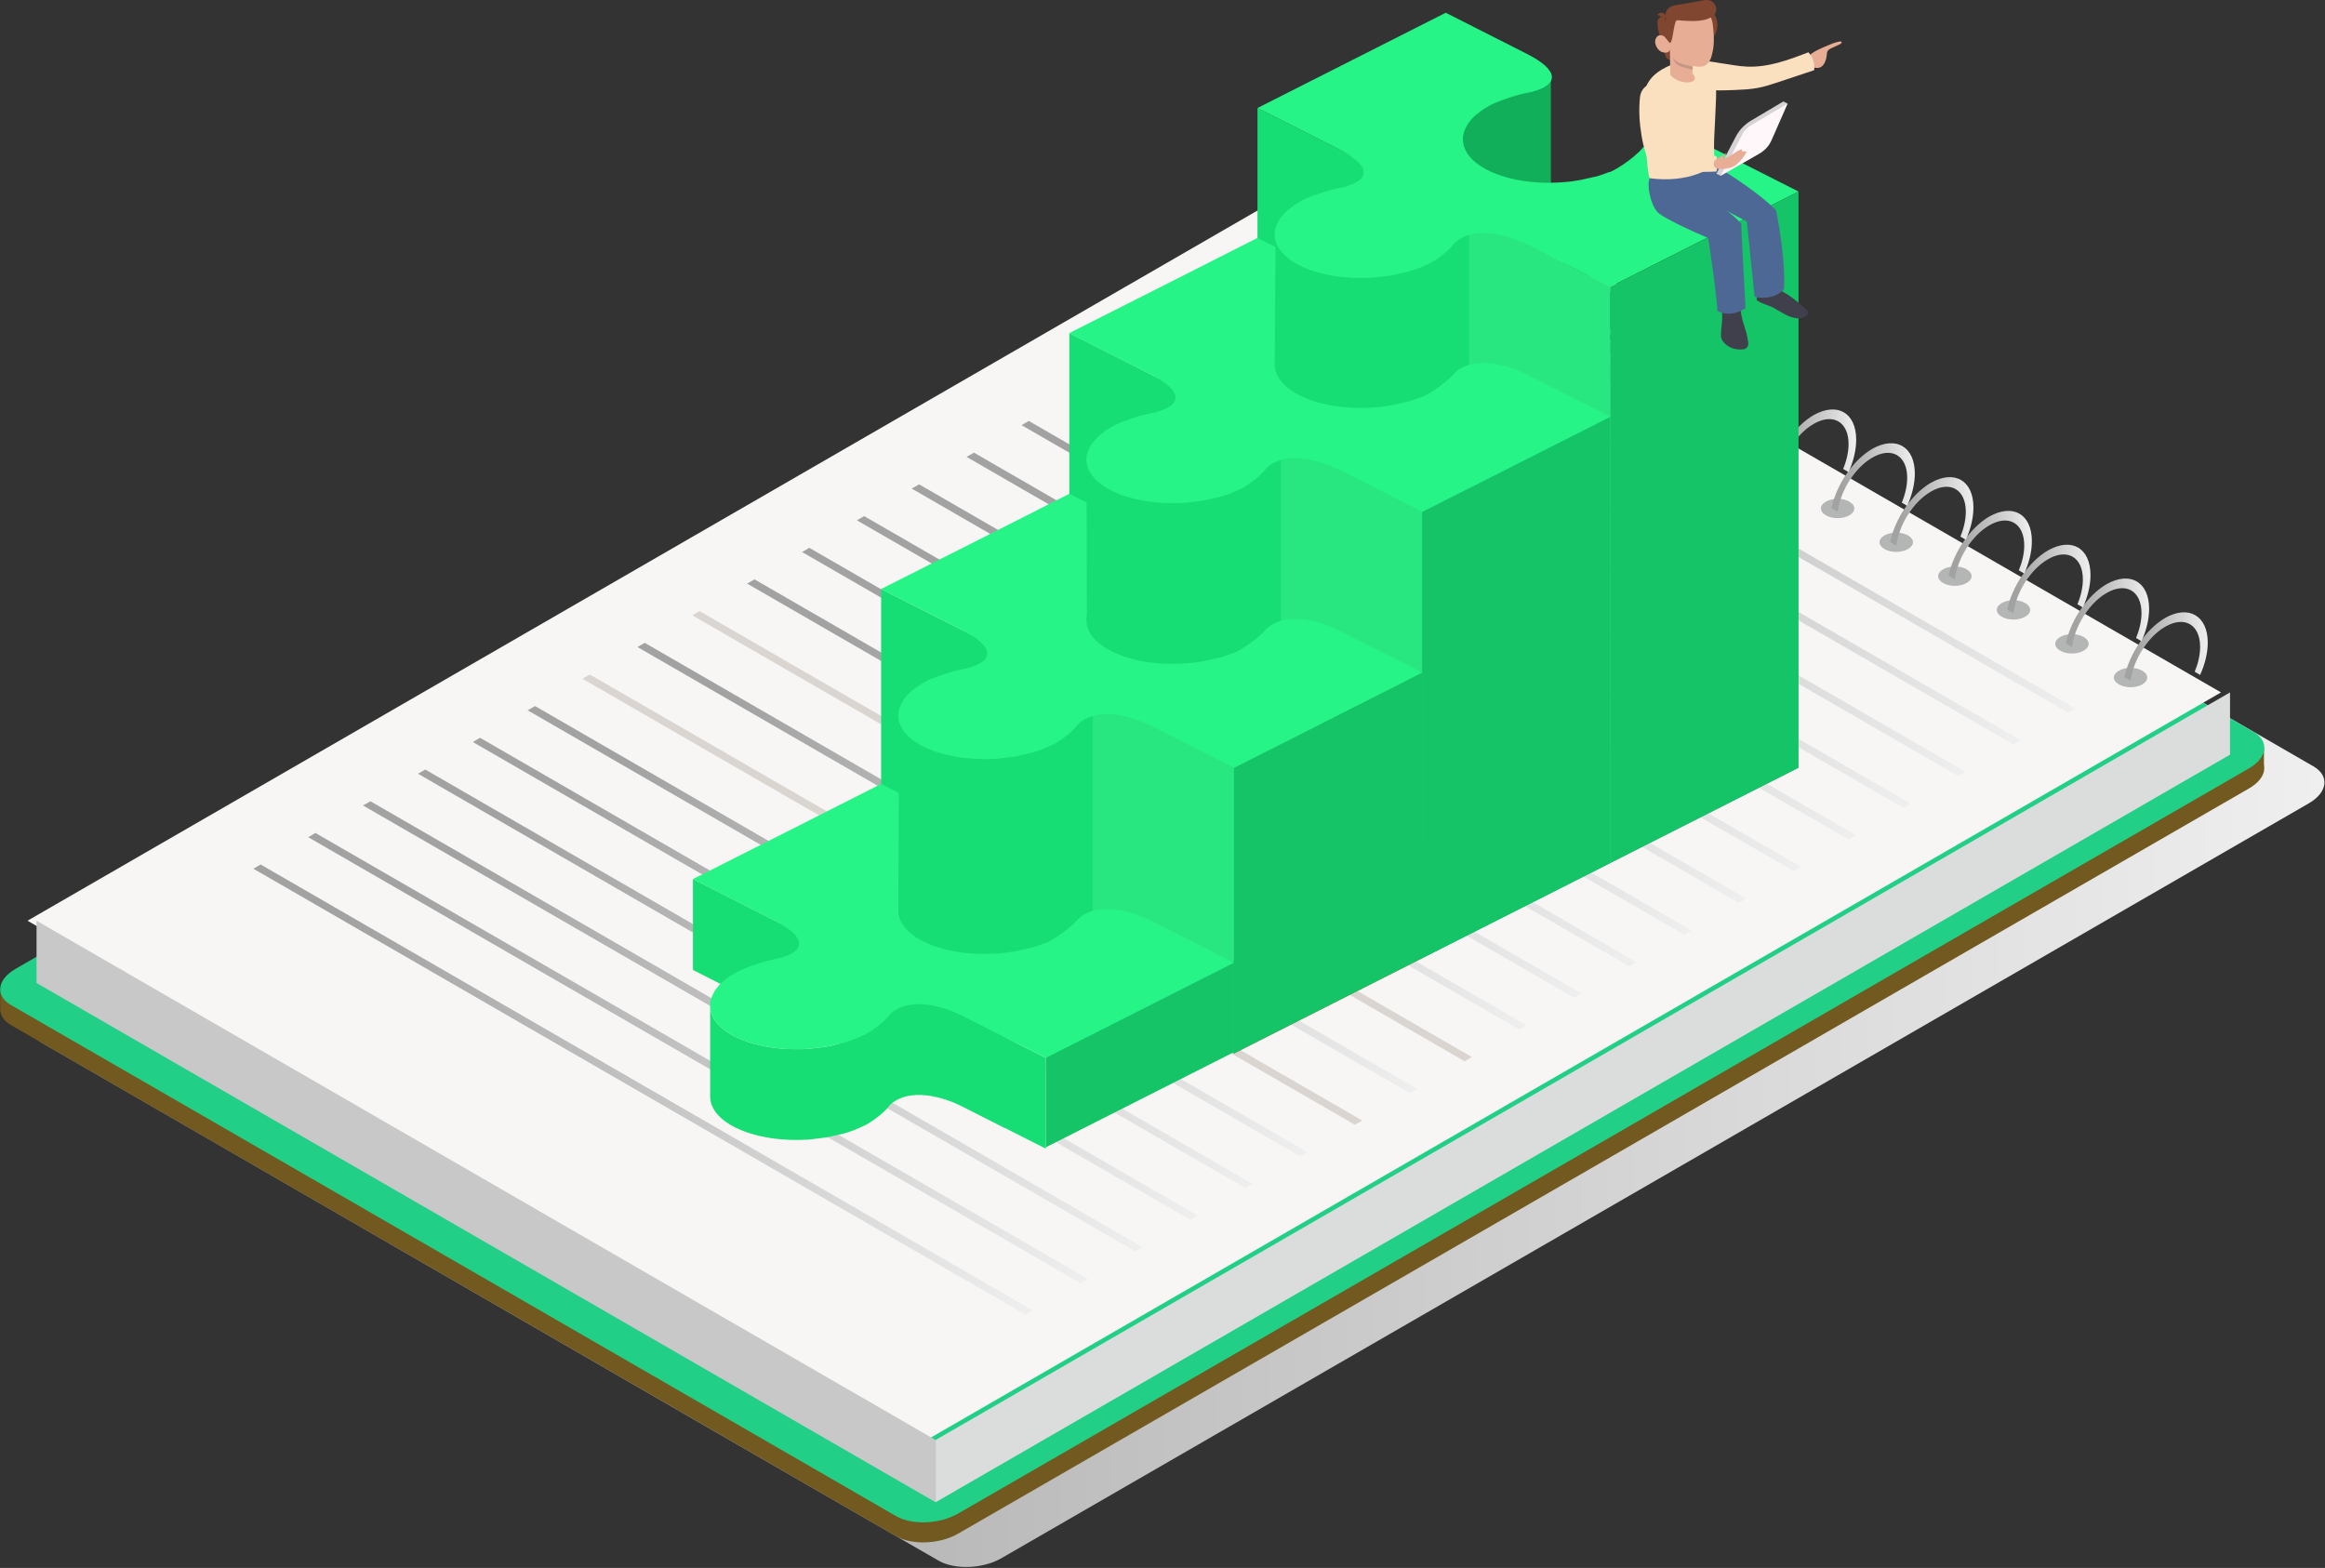 <svg width="823" height="555" viewBox="0 0 823 555" fill="none" xmlns="http://www.w3.org/2000/svg">
<rect x="0" y="0" width="823" height="555" fill="#333333" stroke="none"/>
<path fill-rule="evenodd" clip-rule="evenodd" d="M818.878 271.252C765.93 240.688 713.196 210.195 660.39 179.773C607.727 149.351 554.921 118.858 501.973 88.294C496.145 84.882 485.769 85.38 479.089 89.218C401.763 133.785 324.723 178.28 247.824 222.705C170.712 267.201 93.671 311.696 16.489 356.263C9.879 360.101 9.168 365.929 14.925 369.199C67.731 399.692 120.678 430.256 173.555 460.82C226.574 491.455 279.451 522.019 332.256 552.441C337.942 555.711 347.892 555.355 354.43 551.588C431.4 507.164 508.583 462.597 585.908 417.959C663.02 373.393 740.274 328.826 817.315 284.331C823.924 280.492 824.706 274.593 818.878 271.252Z" fill="url(#paint0_linear)"/>
<path fill-rule="evenodd" clip-rule="evenodd" d="M795.212 264.713C743.756 235.002 692.514 205.433 641.201 175.793C589.177 145.797 537.082 115.66 484.774 85.451C479.017 82.11 468.783 82.537 462.174 86.375C385.844 130.444 309.798 174.371 233.894 218.227C157.706 262.154 81.732 306.081 5.473 350.079C5.259 350.221 5.046 350.292 4.833 350.434H0.071V357.187C0.071 357.258 0.071 357.329 0.071 357.329V357.4C0.142 359.461 1.422 361.38 3.909 362.873C56.004 392.939 108.312 423.148 160.549 453.286C181.553 465.416 202.557 477.546 223.542 489.666C254.819 507.731 286.055 525.776 317.189 543.769C322.804 547.039 332.612 546.613 339.079 542.916C415.054 499.061 491.242 455.063 567.643 410.994C643.76 366.996 720.019 322.998 796.135 279.071C799.191 277.294 800.968 275.09 801.395 272.958C801.537 272.176 801.537 271.465 801.395 270.683V264.713H795.212Z" fill="#725920"/>
<path fill-rule="evenodd" clip-rule="evenodd" d="M641.201 168.685C589.177 138.689 537.083 108.552 484.774 78.343C479.018 75.002 468.783 75.429 462.174 79.267C385.844 123.336 309.798 167.263 233.894 211.119C157.707 255.046 81.732 298.973 5.473 342.971C-1.066 346.738 -1.776 352.495 3.909 355.765C56.004 385.832 108.312 416.04 160.549 446.178C212.857 476.386 265.166 506.595 317.189 536.662C322.804 539.931 332.612 539.505 339.079 535.809C415.054 491.953 491.242 447.955 567.643 403.886C643.76 359.888 720.019 315.89 796.136 271.963C802.674 268.125 803.385 262.296 797.628 259.026C745.391 228.818 693.296 198.751 641.201 168.685Z" fill="#22CF86"/>
<path fill-rule="evenodd" clip-rule="evenodd" d="M786.186 245.095L467.931 61.355L9.737 325.912L327.992 509.722L786.186 245.095Z" fill="#F7F6F4"/>
<path fill-rule="evenodd" clip-rule="evenodd" d="M789.384 245.095L331.19 509.723V531.757L789.384 267.13V245.095Z" fill="#DBDCDC"/>
<path fill-rule="evenodd" clip-rule="evenodd" d="M12.935 325.912L331.191 509.723V531.757L12.935 347.946V325.912Z" fill="#C8C8C9"/>
<path fill-rule="evenodd" clip-rule="evenodd" d="M750.011 237.418C747.666 238.769 747.666 240.901 750.011 242.252C752.356 243.602 756.052 243.602 758.326 242.252C760.672 240.901 760.672 238.769 758.326 237.418C756.052 236.068 752.285 236.068 750.011 237.418Z" fill="#B4B5B5"/>
<path fill-rule="evenodd" clip-rule="evenodd" d="M781.495 227.467C781.495 231.163 780.5 235.144 778.795 238.911L776.876 237.774C778.084 234.859 778.795 231.803 778.795 228.96C778.795 221.07 773.251 217.871 766.428 221.852C760.245 225.406 755.128 233.651 754.204 240.972L752.001 239.693C753.778 231.377 759.606 222.705 766.428 218.724C774.744 214.033 781.495 217.943 781.495 227.467Z" fill="url(#paint1_linear)"/>
<path fill-rule="evenodd" clip-rule="evenodd" d="M729.258 225.477C726.913 226.827 726.913 228.96 729.258 230.31C731.532 231.661 735.299 231.661 737.573 230.31C739.919 228.96 739.919 226.827 737.573 225.477C735.299 224.126 731.603 224.126 729.258 225.477Z" fill="#B4B5B5"/>
<path fill-rule="evenodd" clip-rule="evenodd" d="M760.742 215.526C760.742 219.222 759.747 223.202 758.042 226.97L756.123 225.832C757.331 222.918 758.042 219.862 758.042 217.019C758.042 209.129 752.498 205.93 745.675 209.911C739.492 213.465 734.375 221.71 733.451 229.031L731.248 227.752C733.025 219.435 738.853 210.764 745.675 206.783C753.991 202.092 760.742 205.93 760.742 215.526Z" fill="url(#paint2_linear)"/>
<path fill-rule="evenodd" clip-rule="evenodd" d="M708.576 213.465C706.231 214.815 706.231 216.947 708.576 218.298C710.851 219.648 714.617 219.648 716.892 218.298C719.237 216.947 719.237 214.815 716.892 213.465C714.617 212.114 710.851 212.114 708.576 213.465Z" fill="#B4B5B5"/>
<path fill-rule="evenodd" clip-rule="evenodd" d="M739.99 203.585C739.99 207.281 738.995 211.261 737.289 215.028L735.37 213.891C736.578 210.977 737.289 207.92 737.289 205.077C737.289 197.188 731.745 193.989 724.922 197.969C718.739 201.523 713.622 209.769 712.698 217.09L710.495 215.81C712.272 207.494 718.1 198.822 724.922 194.842C733.309 190.08 739.99 193.989 739.99 203.585Z" fill="url(#paint3_linear)"/>
<path fill-rule="evenodd" clip-rule="evenodd" d="M687.823 201.523C685.478 202.874 685.478 205.006 687.823 206.357C690.098 207.707 693.864 207.707 696.139 206.357C698.484 205.006 698.484 202.874 696.139 201.523C693.864 200.173 690.098 200.173 687.823 201.523Z" fill="#B4B5B5"/>
<path fill-rule="evenodd" clip-rule="evenodd" d="M719.237 191.572C719.237 195.268 718.242 199.249 716.536 203.016L714.617 201.879C715.825 198.965 716.536 195.908 716.536 193.065C716.536 185.175 710.992 181.977 704.17 185.957C697.986 189.511 692.869 197.756 691.945 205.077L689.742 203.798C691.519 195.482 697.347 186.81 704.17 182.83C712.556 178.138 719.237 181.977 719.237 191.572Z" fill="url(#paint4_linear)"/>
<path fill-rule="evenodd" clip-rule="evenodd" d="M667.072 189.511C664.726 190.862 664.726 192.994 667.072 194.344C669.346 195.695 673.113 195.695 675.387 194.344C677.732 192.994 677.732 190.862 675.387 189.511C673.113 188.232 669.417 188.232 667.072 189.511Z" fill="#B4B5B5"/>
<path fill-rule="evenodd" clip-rule="evenodd" d="M698.555 179.631C698.555 183.327 697.56 187.307 695.854 191.075L693.935 189.937C695.144 187.023 695.854 183.967 695.854 181.124C695.854 173.234 690.311 170.035 683.488 174.016C677.305 177.57 672.188 185.815 671.264 193.136L669.061 191.856C670.837 183.54 676.665 174.869 683.488 170.888C691.803 166.197 698.555 170.035 698.555 179.631Z" fill="url(#paint5_linear)"/>
<path fill-rule="evenodd" clip-rule="evenodd" d="M646.319 177.57C643.973 178.92 643.973 181.053 646.319 182.403C648.593 183.754 652.36 183.754 654.634 182.403C656.979 181.053 656.979 178.92 654.634 177.57C652.36 176.219 648.664 176.219 646.319 177.57Z" fill="#B4B5B5"/>
<path fill-rule="evenodd" clip-rule="evenodd" d="M677.803 167.619C677.803 171.315 676.808 175.295 675.102 179.062L673.183 177.925C674.392 175.011 675.102 171.954 675.102 169.111C675.102 161.221 669.559 158.023 662.736 162.003C656.553 165.557 651.436 173.802 650.512 181.124L648.309 179.844C650.085 171.528 655.913 162.856 662.736 158.876C671.122 154.185 677.803 158.094 677.803 167.619Z" fill="url(#paint6_linear)"/>
<path fill-rule="evenodd" clip-rule="evenodd" d="M625.637 165.557C623.292 166.908 623.292 169.04 625.637 170.391C627.911 171.741 631.678 171.741 633.952 170.391C636.298 169.04 636.298 166.908 633.952 165.557C631.678 164.278 627.911 164.278 625.637 165.557Z" fill="#B4B5B5"/>
<path fill-rule="evenodd" clip-rule="evenodd" d="M657.05 155.677C657.05 159.373 656.055 163.354 654.349 167.121L652.43 165.984C653.639 163.069 654.349 160.013 654.349 157.17C654.349 149.28 648.806 146.082 641.983 150.062C635.8 153.616 630.683 161.861 629.759 169.182L627.556 167.903C629.332 159.587 635.16 150.915 641.983 146.935C650.369 142.243 657.05 146.082 657.05 155.677Z" fill="url(#paint7_linear)"/>
<path fill-rule="evenodd" clip-rule="evenodd" d="M604.884 153.616C602.539 154.966 602.539 157.099 604.884 158.449C607.158 159.8 610.925 159.8 613.199 158.449C615.545 157.099 615.545 154.966 613.199 153.616C610.925 152.265 607.158 152.265 604.884 153.616Z" fill="#B4B5B5"/>
<path fill-rule="evenodd" clip-rule="evenodd" d="M636.368 143.665C636.368 147.361 635.373 151.341 633.668 155.109L631.749 153.971C632.957 151.057 633.668 148.001 633.668 145.158C633.668 137.268 628.124 134.069 621.301 138.05C615.118 141.604 610.001 149.849 609.077 157.17L606.874 155.891C608.651 147.574 614.479 138.903 621.301 134.922C629.617 130.231 636.368 134.14 636.368 143.665Z" fill="url(#paint8_linear)"/>
<path fill-rule="evenodd" clip-rule="evenodd" d="M584.131 141.675C581.786 143.025 581.786 145.158 584.131 146.508C586.405 147.859 590.172 147.859 592.446 146.508C594.792 145.158 594.792 143.025 592.446 141.675C590.172 140.324 586.476 140.324 584.131 141.675Z" fill="#B4B5B5"/>
<path fill-rule="evenodd" clip-rule="evenodd" d="M615.615 131.724C615.615 135.42 614.62 139.4 612.915 143.167L610.996 142.03C612.204 139.116 612.915 136.059 612.915 133.216C612.915 125.327 607.371 122.128 600.548 126.108C594.365 129.662 589.248 137.908 588.324 145.229L586.121 143.949C587.898 135.633 593.726 126.961 600.548 122.981C608.864 118.29 615.615 122.128 615.615 131.724Z" fill="url(#paint9_linear)"/>
<path fill-rule="evenodd" clip-rule="evenodd" d="M563.379 129.662C561.034 131.013 561.034 133.145 563.379 134.496C565.653 135.846 569.42 135.846 571.694 134.496C574.04 133.145 574.04 131.013 571.694 129.662C569.491 128.312 565.724 128.312 563.379 129.662Z" fill="#B4B5B5"/>
<path fill-rule="evenodd" clip-rule="evenodd" d="M594.864 119.782C594.864 123.479 593.869 127.459 592.163 131.226L590.244 130.089C591.452 127.175 592.163 124.118 592.163 121.275C592.163 113.385 586.619 110.187 579.797 114.167C573.613 117.721 568.496 125.966 567.572 133.287L565.369 132.008C567.146 123.692 572.974 115.02 579.797 111.04C588.183 106.277 594.864 110.187 594.864 119.782Z" fill="url(#paint10_linear)"/>
<path fill-rule="evenodd" clip-rule="evenodd" d="M542.697 117.721C540.352 119.072 540.352 121.204 542.697 122.555C544.972 123.905 548.738 123.905 551.013 122.555C553.358 121.204 553.358 119.072 551.013 117.721C548.738 116.371 544.972 116.371 542.697 117.721Z" fill="#B4B5B5"/>
<path fill-rule="evenodd" clip-rule="evenodd" d="M574.111 107.77C574.111 111.466 573.116 115.447 571.41 119.214L569.491 118.077C570.699 115.162 571.41 112.106 571.41 109.263C571.41 101.373 565.866 98.174 559.044 102.155C552.86 105.709 547.743 113.954 546.819 121.275L544.616 119.996C546.393 111.679 552.221 103.008 559.044 99.027C567.43 94.336 574.111 98.174 574.111 107.77Z" fill="url(#paint11_linear)"/>
<path fill-rule="evenodd" clip-rule="evenodd" d="M521.945 105.709C519.599 107.059 519.599 109.192 521.945 110.542C524.219 111.893 527.986 111.893 530.26 110.542C532.605 109.192 532.605 107.059 530.26 105.709C527.986 104.358 524.29 104.358 521.945 105.709Z" fill="#B4B5B5"/>
<path fill-rule="evenodd" clip-rule="evenodd" d="M553.429 95.829C553.429 99.525 552.434 103.505 550.728 107.272L548.809 106.135C550.018 103.221 550.728 100.164 550.728 97.321C550.728 89.431 545.185 86.233 538.362 90.213C532.179 93.767 527.062 102.013 526.138 109.334L523.935 108.054C525.711 99.738 531.539 91.066 538.362 87.086C546.677 82.395 553.429 86.233 553.429 95.829Z" fill="url(#paint12_linear)"/>
<path fill-rule="evenodd" clip-rule="evenodd" d="M501.192 93.767C498.846 95.118 498.846 97.25 501.192 98.601C503.466 99.951 507.233 99.951 509.507 98.601C511.852 97.25 511.852 95.118 509.507 93.767C507.233 92.417 503.537 92.417 501.192 93.767Z" fill="#B4B5B5"/>
<path fill-rule="evenodd" clip-rule="evenodd" d="M532.676 83.816C532.676 87.512 531.681 91.493 529.975 95.26L528.056 94.123C529.265 91.209 529.975 88.152 529.975 85.309C529.975 77.419 524.432 74.221 517.609 78.201C511.426 81.755 506.309 90 505.385 97.321L503.182 96.042C504.958 87.726 510.786 79.054 517.609 75.074C525.995 70.382 532.676 74.292 532.676 83.816Z" fill="url(#paint13_linear)"/>
<path fill-rule="evenodd" clip-rule="evenodd" d="M480.51 81.755C478.165 83.106 478.165 85.238 480.51 86.588C482.784 87.939 486.551 87.939 488.825 86.588C491.171 85.238 491.171 83.106 488.825 81.755C486.551 80.476 482.784 80.476 480.51 81.755Z" fill="#B4B5B5"/>
<path fill-rule="evenodd" clip-rule="evenodd" d="M511.923 71.875C511.923 75.571 510.928 79.552 509.222 83.319L507.303 82.181C508.512 79.267 509.222 76.211 509.222 73.368C509.222 65.478 503.679 62.279 496.856 66.26C490.673 69.814 485.556 78.059 484.632 85.38L482.429 84.101C484.205 75.784 490.033 67.113 496.856 63.132C505.242 58.441 511.923 62.279 511.923 71.875Z" fill="url(#paint14_linear)"/>
<path fill-rule="evenodd" clip-rule="evenodd" d="M734.659 250.781L461.321 92.915L458.691 94.407L732.101 252.274L734.659 250.781Z" fill="url(#paint15_linear)"/>
<path fill-rule="evenodd" clip-rule="evenodd" d="M715.257 262.012L441.848 104.145L439.289 105.638L712.698 263.504L715.257 262.012Z" fill="url(#paint16_linear)"/>
<path fill-rule="evenodd" clip-rule="evenodd" d="M695.855 273.242L422.445 115.375L419.887 116.868L693.225 274.735L695.855 273.242Z" fill="url(#paint17_linear)"/>
<path fill-rule="evenodd" clip-rule="evenodd" d="M676.381 284.473L403.043 126.606L400.413 128.099L673.823 285.965L676.381 284.473Z" fill="url(#paint18_linear)"/>
<path fill-rule="evenodd" clip-rule="evenodd" d="M656.979 295.632L383.569 137.836L381.011 139.329L654.42 297.196L656.979 295.632Z" fill="url(#paint19_linear)"/>
<path fill-rule="evenodd" clip-rule="evenodd" d="M637.576 306.863L364.167 148.996L361.608 150.489L634.947 308.355L637.576 306.863Z" fill="url(#paint20_linear)"/>
<path fill-rule="evenodd" clip-rule="evenodd" d="M618.175 318.093L344.765 160.226L342.136 161.719L615.545 319.586L618.175 318.093Z" fill="url(#paint21_linear)"/>
<path fill-rule="evenodd" clip-rule="evenodd" d="M598.701 329.324L325.363 171.457L322.733 172.949L596.143 330.816L598.701 329.324Z" fill="url(#paint22_linear)"/>
<path fill-rule="evenodd" clip-rule="evenodd" d="M579.299 340.554L305.89 182.688L303.331 184.18L576.74 342.047L579.299 340.554Z" fill="url(#paint23_linear)"/>
<path fill-rule="evenodd" clip-rule="evenodd" d="M559.897 351.714L286.487 193.918L283.929 195.411L557.267 353.206L559.897 351.714Z" fill="url(#paint24_linear)"/>
<path fill-rule="evenodd" clip-rule="evenodd" d="M540.423 362.944L267.085 205.077L264.455 206.57L537.865 364.437L540.423 362.944Z" fill="url(#paint25_linear)"/>
<path fill-rule="evenodd" clip-rule="evenodd" d="M521.021 374.175L247.611 216.308L245.053 217.801L518.462 375.667L521.021 374.175Z" fill="#DAD5D1"/>
<path fill-rule="evenodd" clip-rule="evenodd" d="M501.618 385.405L228.209 227.538L225.65 229.031L498.989 386.898L501.618 385.405Z" fill="url(#paint26_linear)"/>
<path fill-rule="evenodd" clip-rule="evenodd" d="M482.216 396.636L208.806 238.769L206.177 240.261L479.586 398.128L482.216 396.636Z" fill="#DAD5D1"/>
<path fill-rule="evenodd" clip-rule="evenodd" d="M462.742 407.795L189.404 249.928L186.774 251.421L460.184 409.288L462.742 407.795Z" fill="url(#paint27_linear)"/>
<path fill-rule="evenodd" clip-rule="evenodd" d="M443.34 419.025L169.931 261.159L167.372 262.651L440.781 420.518L443.34 419.025Z" fill="url(#paint28_linear)"/>
<path fill-rule="evenodd" clip-rule="evenodd" d="M423.938 430.256L150.528 272.389L147.97 273.882L421.308 431.749L423.938 430.256Z" fill="url(#paint29_linear)"/>
<path fill-rule="evenodd" clip-rule="evenodd" d="M404.464 441.487L131.126 283.62L128.496 285.113L401.906 442.979L404.464 441.487Z" fill="url(#paint30_linear)"/>
<path fill-rule="evenodd" clip-rule="evenodd" d="M385.062 452.646L111.652 294.85L109.094 296.343L382.503 454.21L385.062 452.646Z" fill="url(#paint31_linear)"/>
<path fill-rule="evenodd" clip-rule="evenodd" d="M365.659 463.877L92.25 306.01L89.691 307.502L363.03 465.369L365.659 463.877Z" fill="url(#paint32_linear)"/>
<path fill-rule="evenodd" clip-rule="evenodd" d="M548.979 163.614H505.311V25.813H548.979V163.614Z" fill="#12AF5B"/>
<path fill-rule="evenodd" clip-rule="evenodd" d="M636.644 271.765C614.44 283.01 592.22 294.264 570.025 305.484C560.478 300.629 550.931 295.8 541.324 290.945C529.9 285.186 519.902 285.058 514.797 290.1C513.056 292.694 508.248 296.107 506.091 297.191L502.812 298.641L500.833 299.392L498.616 300.117C498.616 300.143 498.548 300.143 498.523 300.117L492.603 301.474L486.241 302.259C476.77 302.898 467.019 301.474 459.986 297.916C452.961 294.349 450.226 289.461 451.517 284.674L452.12 283.164L453.021 281.44L453.318 281.048C453.318 280.997 453.386 280.929 453.53 280.869L453.827 280.451L454.133 280.084V280.024L455.008 279.145C455.093 279.12 455.153 279.034 455.187 278.941C455.305 278.906 455.305 278.821 455.399 278.787C455.399 278.727 455.509 278.702 455.509 278.642L455.815 278.395L457.675 276.918H457.735L458.185 276.552L460.861 274.922L461.549 274.589C463.714 273.506 470.467 271.065 475.513 270.221C485.459 267.653 485.281 262.533 473.831 256.766C464.284 251.911 454.702 247.048 445.121 242.193C467.316 230.999 489.57 219.745 511.765 208.5C521.321 213.355 530.893 218.218 540.449 223.039C551.891 228.832 552.094 233.934 542.131 236.528C537.086 237.372 530.324 239.813 528.192 240.896L527.47 241.229L524.803 242.833L524.345 243.191H524.285L522.425 244.701L522.128 244.906C522.128 245 522 245 522 245.085C521.915 245.12 521.915 245.179 521.822 245.213C521.762 245.333 521.711 245.393 521.61 245.418L520.743 246.331V246.357L520.446 246.715L520.14 247.176C519.996 247.201 519.936 247.261 519.936 247.355L519.63 247.713L518.73 249.437L518.135 250.973C516.87 255.768 519.571 260.656 526.604 264.189C534.835 268.352 545.911 269.436 556.273 268.199L559.221 267.747L565.133 266.39C565.167 266.416 565.218 266.416 565.218 266.39L567.452 265.699L569.431 264.939C570.059 265.272 577.984 260.537 581.407 256.407C586.512 251.365 596.518 251.45 607.925 257.244C617.541 262.107 627.096 266.936 636.644 271.765H636.644Z" fill="#8E8CB8"/>
<path fill-rule="evenodd" clip-rule="evenodd" d="M570.026 305.484C547.84 316.737 525.611 327.991 503.416 339.185C493.861 334.356 484.313 329.527 474.707 324.672C463.299 318.879 453.26 318.785 448.163 323.827C446.447 326.387 441.64 329.8 439.474 330.883L436.204 332.359L434.225 333.085L431.999 333.81C431.999 333.844 431.94 333.844 431.906 333.81L425.994 335.167L419.623 335.951C410.169 336.617 400.41 335.167 393.377 331.609C386.352 328.051 383.617 323.17 384.874 318.393L385.511 316.857L386.412 315.133L386.718 314.775C386.718 314.69 386.769 314.621 386.921 314.596L387.219 314.144L387.525 313.785V313.751L388.391 312.847C388.476 312.813 388.544 312.753 388.569 312.633C388.697 312.599 388.697 312.548 388.782 312.514C388.782 312.42 388.875 312.42 388.875 312.335L389.198 312.087L391.066 310.611H391.092L391.576 310.253L394.243 308.649L394.94 308.325C397.097 307.241 403.858 304.792 408.904 303.948C418.842 301.354 418.664 296.252 407.222 290.467C397.666 285.638 388.06 280.775 378.512 275.929C400.707 264.7 422.961 253.447 445.122 242.193C454.703 247.048 464.285 251.911 473.832 256.766C485.282 262.533 485.46 267.652 475.514 270.221C470.468 271.065 463.716 273.505 461.55 274.589L460.862 274.922L458.186 276.551L457.736 276.918H457.676L455.816 278.394L455.51 278.642C455.51 278.701 455.4 278.727 455.4 278.787C455.307 278.821 455.307 278.906 455.188 278.94C455.154 279.034 455.094 279.12 455.009 279.145L454.134 280.024V280.084L453.829 280.451L453.531 280.869C453.387 280.928 453.319 280.997 453.319 281.048L453.022 281.44L452.121 283.164L451.518 284.674C450.227 289.46 452.962 294.349 459.987 297.916C468.217 302.079 479.302 303.137 489.665 301.892L492.604 301.474L498.524 300.117C498.549 300.143 498.617 300.143 498.617 300.117L500.834 299.392L502.813 298.641C503.442 298.974 511.375 294.238 514.798 290.1C519.903 285.058 529.901 285.186 541.325 290.945C550.932 295.8 560.479 300.629 570.026 305.484L570.026 305.484Z" fill="#15A392"/>
<path fill-rule="evenodd" clip-rule="evenodd" d="M503.417 339.185C481.222 350.43 459.002 361.684 436.807 372.904C427.26 368.057 417.704 363.228 408.089 358.365C396.682 352.572 386.65 352.486 381.545 357.52C379.829 360.123 375.005 363.527 372.864 364.619L369.594 366.061L367.615 366.82L365.39 367.537H365.271L359.384 368.868L353.014 369.687C343.552 370.31 333.792 368.868 326.768 365.344C319.743 361.778 317.008 356.889 318.265 352.094L318.894 350.558L319.794 348.869L320.1 348.468C320.1 348.383 320.159 348.357 320.312 348.289L320.609 347.871L320.907 347.504V347.453L321.748 346.548C321.875 346.514 321.934 346.454 321.96 346.36C322.079 346.335 322.079 346.241 322.172 346.215C322.172 346.156 322.266 346.122 322.266 346.028L322.563 345.823L324.457 344.347H324.483L324.967 343.98L327.642 342.35L328.33 342.018C330.496 340.934 337.215 338.485 342.294 337.649C352.232 335.073 352.054 329.953 340.613 324.186C331.065 319.331 321.45 314.476 311.895 309.621C334.098 298.427 356.344 287.174 378.513 275.928C388.06 280.775 397.667 285.638 407.223 290.467C418.664 296.252 418.842 301.354 408.904 303.948C403.859 304.792 397.098 307.241 394.94 308.325L394.244 308.649L391.577 310.253L391.092 310.611H391.067L389.198 312.087L388.876 312.335C388.876 312.42 388.782 312.42 388.782 312.514C388.697 312.548 388.697 312.599 388.57 312.633C388.544 312.753 388.476 312.812 388.391 312.847L387.525 313.751V313.785L387.219 314.143L386.922 314.596C386.769 314.621 386.718 314.69 386.718 314.775L386.412 315.133L385.512 316.857L384.875 318.392C383.618 323.17 386.353 328.051 393.377 331.609C401.608 335.772 412.693 336.856 423.047 335.593L425.994 335.166L431.906 333.81C431.94 333.844 432 333.844 432 333.81L434.225 333.085L436.204 332.359C436.841 332.692 444.766 327.957 448.164 323.827C453.26 318.785 463.3 318.879 474.707 324.672C484.314 329.527 493.861 334.356 503.417 339.185H503.417Z" fill="#E3453F"/>
<path fill-rule="evenodd" clip-rule="evenodd" d="M445.122 38.236L555.671 94.231V298.215L445.122 242.194V38.236Z" fill="#17DE74"/>
<path fill-rule="evenodd" clip-rule="evenodd" d="M451.221 83.302C451.365 87.226 454.253 91.031 459.987 93.924C467.02 97.482 476.771 98.907 486.242 98.267L492.604 97.482L498.524 96.125C498.549 96.151 498.617 96.151 498.617 96.125L500.834 95.4L502.813 94.675L506.092 93.199C508.25 92.115 513.057 88.702 514.798 86.109C519.903 81.075 529.901 81.194 541.325 86.962C550.932 91.842 560.479 96.671 570.026 101.5V305.484C560.479 300.63 550.932 295.801 541.325 290.946C529.901 285.187 519.903 285.059 514.798 290.101C513.057 292.695 508.25 296.108 506.092 297.191L502.813 298.642L500.834 299.393L498.617 300.118C498.617 300.143 498.549 300.143 498.524 300.118L492.604 301.474L486.242 302.259C476.771 302.899 467.02 301.474 459.987 297.916C454.253 294.99 451.365 291.185 451.221 287.294V83.302Z" fill="#17DE74"/>
<path fill-rule="evenodd" clip-rule="evenodd" d="M520.022 76.16L570.026 101.5V305.484L520.022 280.144V76.16Z" fill="#28E781"/>
<path fill-rule="evenodd" clip-rule="evenodd" d="M378.513 117.907L489.062 173.929V331.916L378.513 275.929V117.907Z" fill="#17DE74"/>
<path fill-rule="evenodd" clip-rule="evenodd" d="M384.612 163.008C384.764 166.924 387.644 170.729 393.377 173.621C400.41 177.188 410.17 178.604 419.624 177.964L425.994 177.188L431.906 175.831C431.94 175.857 432 175.857 432 175.831L434.225 175.106L436.204 174.381L439.474 172.896C441.64 171.813 446.448 168.408 448.164 165.815C453.26 160.772 463.3 160.892 474.707 166.659C484.314 171.514 493.861 176.377 503.417 181.198V339.186C493.861 334.357 484.314 329.527 474.707 324.673C463.3 318.879 453.26 318.786 448.164 323.828C446.448 326.388 441.64 329.8 439.474 330.884L436.204 332.36L434.225 333.085L432 333.81C432 333.845 431.94 333.845 431.906 333.81L425.994 335.167L419.624 335.952C410.17 336.618 400.41 335.167 393.377 331.609C387.644 328.717 384.764 324.912 384.612 320.995V163.008Z" fill="#17DE74"/>
<path fill-rule="evenodd" clip-rule="evenodd" d="M453.413 155.858L503.417 181.198V339.186L453.413 313.845V155.858Z" fill="#28E781"/>
<path fill-rule="evenodd" clip-rule="evenodd" d="M570.026 147.496L503.416 181.198V339.186L570.026 305.484V147.496Z" fill="#14C466"/>
<path fill-rule="evenodd" clip-rule="evenodd" d="M317.994 253.6C318.147 257.491 321.026 261.296 326.768 264.214C333.793 267.781 343.552 269.188 353.014 268.566L359.385 267.781L365.271 266.416C365.331 266.45 365.39 266.45 365.39 266.416L367.616 265.699L369.595 264.939L372.865 263.498C375.005 262.405 379.83 259.001 381.546 256.407C386.651 251.365 396.682 251.493 408.089 257.244C417.705 262.107 427.26 266.962 436.808 271.791V372.904C427.26 368.058 417.705 363.229 408.089 358.365C396.682 352.572 386.651 352.487 381.546 357.521C379.83 360.123 375.005 363.527 372.865 364.619L369.595 366.061L367.616 366.821L365.39 367.537H365.271L359.385 368.868L353.014 369.687C343.552 370.31 333.793 368.868 326.768 365.345C321.026 362.41 318.147 358.604 317.994 354.722V253.6Z" fill="#17DE74"/>
<path fill-rule="evenodd" clip-rule="evenodd" d="M320.161 349.133L370.199 374.473V406.605C348.726 395.752 329.445 383.62 320.161 388.261V349.133Z" fill="#FAFAFA"/>
<path fill-rule="evenodd" clip-rule="evenodd" d="M311.895 208.5L422.453 264.521V365.635L311.895 309.622V208.5Z" fill="#17DE74"/>
<path fill-rule="evenodd" clip-rule="evenodd" d="M386.803 246.45L436.808 271.791V372.904L386.803 347.564V246.45Z" fill="#28E781"/>
<path fill-rule="evenodd" clip-rule="evenodd" d="M503.417 238.055L436.807 271.791V372.904L503.417 339.185V238.055Z" fill="#14C466"/>
<path fill-rule="evenodd" clip-rule="evenodd" d="M436.808 340.296L370.198 373.989V406.12L436.808 372.419V340.296Z" fill="#14C466"/>
<path fill-rule="evenodd" clip-rule="evenodd" d="M251.384 356.291C251.529 360.208 254.417 364.004 260.15 366.905C267.183 370.463 276.943 371.888 286.371 371.248L292.742 370.463L298.653 369.107C298.713 369.141 298.781 369.141 298.781 369.107L300.998 368.381L302.951 367.656L306.255 366.18C308.387 365.096 313.221 361.684 314.936 359.09C320.041 354.056 330.073 354.175 341.489 359.935C351.095 364.798 360.643 369.644 370.198 374.473V406.605C360.643 401.776 351.095 396.947 341.489 392.066C330.073 386.299 320.041 386.188 314.936 391.222C313.221 393.815 308.387 397.228 306.255 398.312L302.951 399.788L300.998 400.513L298.781 401.238C298.781 401.264 298.713 401.264 298.653 401.238L292.742 402.586L286.371 403.38C276.943 404.011 267.183 402.586 260.15 399.037C254.417 396.136 251.529 392.339 251.384 388.415V356.291Z" fill="#17DE74"/>
<path fill-rule="evenodd" clip-rule="evenodd" d="M245.294 311.183L355.835 367.204V399.336L245.294 343.348V311.183Z" fill="#17DE74"/>
<path fill-rule="evenodd" clip-rule="evenodd" d="M436.808 340.78C414.613 352.034 392.384 363.288 370.198 374.473C360.642 369.644 351.095 364.798 341.488 359.935C330.072 354.176 320.041 354.056 314.936 359.09C313.22 361.684 308.387 365.097 306.255 366.18L302.951 367.656L300.997 368.382L298.78 369.107C298.78 369.141 298.712 369.141 298.653 369.107L292.741 370.463L286.371 371.248C276.942 371.888 267.183 370.463 260.15 366.906C253.125 363.348 250.39 358.459 251.656 353.689L252.25 352.154L253.193 350.43L253.482 350.038C253.482 349.987 253.55 349.918 253.694 349.859L254 349.44L254.297 349.082V349.014L255.138 348.144C255.257 348.109 255.291 348.024 255.351 347.93C255.436 347.896 255.436 347.845 255.563 347.811C255.563 347.717 255.648 347.691 255.648 347.632L255.954 347.384L257.839 345.908H257.873L258.323 345.55L261.025 343.946L261.721 343.622C263.879 342.529 270.606 340.089 275.677 339.236C285.623 336.651 285.411 331.549 273.995 325.755C264.448 320.926 254.841 316.072 245.294 311.183C267.48 299.997 289.734 288.744 311.895 277.49C321.451 282.344 331.066 287.208 340.613 292.062C352.055 297.83 352.233 302.949 342.295 305.518C337.216 306.362 330.497 308.802 328.331 309.886L327.643 310.219L324.967 311.848L324.483 312.215H324.458L322.563 313.691L322.266 313.896C322.266 313.99 322.173 314.024 322.173 314.084C322.079 314.118 322.079 314.203 321.96 314.229C321.935 314.323 321.875 314.382 321.748 314.416L320.907 315.321V315.381L320.61 315.747L320.313 316.165C320.16 316.225 320.1 316.251 320.1 316.345L319.794 316.737L318.894 318.426L318.266 319.962C317.008 324.757 319.744 329.646 326.768 333.213C334.999 337.342 346.075 338.426 356.446 337.188L359.385 336.745L365.271 335.405H365.39L367.616 334.689L369.595 333.929C370.223 334.262 378.148 329.527 381.546 325.397C386.651 320.355 396.682 320.449 408.089 326.242C417.705 331.097 427.26 335.926 436.808 340.78H436.808Z" fill="#26F486"/>
<path fill-rule="evenodd" clip-rule="evenodd" d="M317.994 322.556L318.266 251.007L365.391 266.415L366.495 335.047L317.994 322.556Z" fill="#17DE74"/>
<path fill-rule="evenodd" clip-rule="evenodd" d="M503.417 238.055C481.222 249.317 459.002 260.571 436.807 271.791C427.26 266.962 417.704 262.107 408.089 257.244C396.682 251.493 386.65 251.365 381.545 256.408C379.829 259.001 375.005 262.406 372.864 263.498L369.594 264.94L367.615 265.699L365.39 266.416C365.39 266.45 365.33 266.45 365.271 266.416L359.384 267.781L353.014 268.566C343.552 269.189 333.792 267.781 326.768 264.214C319.743 260.657 317.008 255.768 318.265 251.007L318.894 249.463L319.794 247.748L320.1 247.355C320.1 247.287 320.159 247.236 320.312 247.176L320.609 246.749L320.907 246.382V246.331L321.748 245.452C321.875 245.418 321.934 245.333 321.96 245.239C322.079 245.214 322.079 245.12 322.172 245.12C322.172 245.034 322.266 245 322.266 244.941L322.563 244.702L324.457 243.226H324.483L324.967 242.859L327.642 241.263L328.33 240.93C330.496 239.838 337.215 237.398 342.294 236.554C352.232 233.96 352.054 228.832 340.613 223.073C331.065 218.244 321.45 213.355 311.895 208.5C334.098 197.306 356.344 186.052 378.513 174.799C388.06 179.662 397.667 184.517 407.223 189.337C418.664 195.13 418.842 200.267 408.904 202.826C403.859 203.671 397.098 206.12 394.94 207.203L394.244 207.536L391.577 209.166L391.092 209.498H391.067L389.198 211L388.876 211.213C388.876 211.307 388.782 211.333 388.782 211.393C388.697 211.427 388.697 211.521 388.57 211.521C388.544 211.631 388.476 211.7 388.391 211.725L387.525 212.63V212.689L387.219 213.022L386.922 213.483C386.769 213.534 386.718 213.568 386.718 213.662L386.412 214.02L385.512 215.735L384.875 217.28C383.618 222.075 386.353 226.964 393.377 230.496C401.608 234.659 412.693 235.743 423.047 234.506L425.994 234.045L431.906 232.697C431.94 232.723 432 232.723 432 232.697L434.225 231.997L436.204 231.247C436.841 231.579 444.766 226.836 448.164 222.715C453.26 217.672 463.3 217.757 474.707 223.551C484.314 228.405 493.861 233.235 503.417 238.055L503.417 238.055Z" fill="#26F486"/>
<path fill-rule="evenodd" clip-rule="evenodd" d="M384.731 219.874L384.612 163.008L431.694 178.425L433.266 232.33L384.731 219.874Z" fill="#17DE74"/>
<path fill-rule="evenodd" clip-rule="evenodd" d="M570.026 147.497C547.84 158.75 525.611 170.004 503.416 181.198C493.861 176.378 484.313 171.514 474.707 166.66C463.299 160.892 453.26 160.773 448.163 165.815C446.447 168.409 441.64 171.813 439.474 172.897L436.204 174.381L434.225 175.106L431.999 175.832C431.999 175.857 431.94 175.857 431.906 175.832L425.994 177.188L419.623 177.965C410.169 178.605 400.41 177.188 393.377 173.622C386.352 170.064 383.617 165.184 384.874 160.406L385.511 158.878L386.412 157.155L386.718 156.763C386.718 156.703 386.769 156.643 386.921 156.583L387.219 156.157L387.525 155.798V155.739L388.391 154.86C388.476 154.834 388.544 154.74 388.569 154.655C388.697 154.621 388.697 154.561 388.782 154.527C388.782 154.433 388.875 154.408 388.875 154.348L389.198 154.109L391.066 152.624H391.092L391.576 152.266L394.243 150.671L394.94 150.338C397.097 149.254 403.858 146.806 408.904 145.97C418.842 143.367 418.664 138.239 407.222 132.48C397.666 127.651 388.06 122.796 378.512 117.908C400.707 106.714 422.961 95.468 445.122 84.206C454.703 89.069 464.285 93.924 473.832 98.753C485.282 104.546 485.46 109.674 475.514 112.234C470.468 113.078 463.716 115.519 461.55 116.611L460.862 116.943L458.186 118.573L457.736 118.931H457.676L455.816 120.408L455.51 120.629C455.51 120.715 455.4 120.74 455.4 120.809C455.307 120.834 455.307 120.919 455.188 120.954C455.154 121.047 455.094 121.107 455.009 121.133L454.134 122.037V122.105L453.829 122.464L453.531 122.882C453.387 122.942 453.319 122.976 453.319 123.061L453.022 123.453L452.121 125.151L451.518 126.687C450.227 131.482 452.962 136.371 459.987 139.929C468.217 144.058 479.302 145.15 489.665 143.913L492.604 143.461L498.524 142.096C498.549 142.13 498.617 142.13 498.617 142.096L500.834 141.405L502.813 140.654C503.442 140.987 511.375 136.252 514.798 132.113C519.903 127.08 529.901 127.173 541.325 132.967C550.932 137.821 560.479 142.642 570.026 147.497H570.026Z" fill="#26F486"/>
<path fill-rule="evenodd" clip-rule="evenodd" d="M451.221 129.281L451.518 80.708L498.618 96.125L499.722 141.763L451.221 129.281Z" fill="#17DE74"/>
<path fill-rule="evenodd" clip-rule="evenodd" d="M636.644 67.799C614.44 79.053 592.22 90.307 570.025 101.501C560.478 96.672 550.931 91.843 541.324 86.962C529.9 81.195 519.902 81.075 514.797 86.109C513.056 88.703 508.248 92.116 506.091 93.199L502.812 94.675L500.833 95.4L498.616 96.126C498.616 96.151 498.548 96.151 498.523 96.126L492.603 97.482L486.241 98.267C476.77 98.907 467.019 97.482 459.986 93.924C452.961 90.358 450.226 85.478 451.517 80.708L452.12 79.172L453.021 77.449L453.318 77.065C453.318 77.005 453.386 76.937 453.53 76.877L453.827 76.459L454.133 76.101V76.033L455.008 75.154C455.093 75.128 455.153 75.043 455.187 74.949C455.305 74.915 455.305 74.864 455.399 74.83C455.399 74.736 455.509 74.71 455.509 74.65L455.815 74.403L457.675 72.927H457.735L458.185 72.569L460.861 70.965L461.549 70.632C463.714 69.548 470.467 67.108 475.513 66.263C485.459 63.67 485.281 58.568 473.831 52.774C464.284 47.945 454.702 43.09 445.121 38.236C467.316 27.008 489.57 15.762 511.765 4.509C521.321 9.363 530.893 14.226 540.449 19.047C551.891 24.84 552.094 29.968 542.131 32.536C537.086 33.381 530.324 35.821 528.192 36.905L527.47 37.237L524.803 38.867L524.345 39.234H524.285L522.425 40.71L522.128 40.923C522.128 41.017 522 41.043 522 41.102C521.915 41.128 521.915 41.222 521.822 41.256C521.762 41.35 521.711 41.401 521.61 41.435L520.743 42.34V42.399L520.446 42.758L520.14 43.184C519.996 43.244 519.936 43.27 519.936 43.364L519.63 43.756L518.73 45.445L518.135 46.99C516.87 51.776 519.571 56.665 526.604 60.231C534.835 64.361 545.911 65.444 556.273 64.207L559.221 63.755L565.133 62.433H565.218L567.452 61.707L569.431 60.956C570.059 61.289 577.984 56.554 581.407 52.416C586.512 47.373 596.518 47.467 607.925 53.252C617.541 58.115 627.096 62.944 636.644 67.799L636.644 67.799Z" fill="#26F486"/>
<path fill-rule="evenodd" clip-rule="evenodd" d="M636.644 67.799L570.025 101.5V305.484L636.644 271.766V67.799Z" fill="#14C466"/>
<path fill-rule="evenodd" clip-rule="evenodd" d="M644.84 23.542C644.723 23.62 644.605 23.699 644.449 23.777C642.688 24.636 640.301 23.464 639.831 21.629C639.284 19.443 643.118 17.842 644.566 17.139C645.388 16.749 652.118 13.665 651.923 15.031C651.884 15.343 651.531 15.539 651.218 15.695C650.279 16.124 649.379 16.554 648.44 16.983C647.814 17.256 647.149 17.608 646.875 18.194C646.679 18.584 646.679 19.052 646.64 19.521C646.523 20.809 645.975 22.683 644.84 23.542Z" fill="#E7AD95"/>
<path fill-rule="evenodd" clip-rule="evenodd" d="M618.466 23.581C625.939 23.894 633.179 21.2 640.144 18.506C641.709 20.185 642.492 22.566 642.179 24.831C638.031 26.236 633.844 27.603 629.696 29.008C627.231 29.828 624.766 30.648 622.222 31.117C619.561 31.624 616.822 31.741 614.083 31.859C611.5 31.976 608.879 32.054 606.296 31.937C601.835 31.702 597.179 29.477 599.213 24.05C599.487 23.269 599.957 22.566 600.622 22.098C602.266 20.966 606.961 22.059 608.879 22.332C612.087 22.762 615.257 23.464 618.466 23.581Z" fill="#FBE0C0"/>
<path fill-rule="evenodd" clip-rule="evenodd" d="M609.505 110.296C610.092 113.927 608.409 118.69 609.662 120.525C611.383 123.024 613.966 123.883 616.862 123.688C618.114 123.61 619.092 122.712 618.818 121.111C618.309 116.777 616.548 113.966 616.196 109.945L609.505 110.296Z" fill="#40404C"/>
<path fill-rule="evenodd" clip-rule="evenodd" d="M622.262 101.823H628.014L629.931 102.682C633.57 104.439 636.505 106.938 639.401 109.515C641.24 111.155 638.696 112.951 635.879 112.638C632.866 112.287 630.714 110.53 627.857 109.007C625.744 107.875 623.592 107.563 621.792 106.235L622.262 101.823Z" fill="#40404C"/>
<path fill-rule="evenodd" clip-rule="evenodd" d="M606.57 58.369C606.57 58.369 620.344 66.138 628.679 74.415C628.679 74.415 632.084 90.306 631.497 102.292C631.497 102.292 628.484 106.587 621.088 105.064L618.349 78.437L596.044 66.568L594.088 59.071L606.57 58.369Z" fill="#4E6895"/>
<path fill-rule="evenodd" clip-rule="evenodd" d="M594.087 61.804C594.087 61.804 614.279 76.016 616.431 79.296C616.157 79.218 617.448 99.754 617.879 109.085C617.879 109.085 613.026 112.795 607.861 110.023C608.292 110.023 605.239 86.597 604.574 84.215C604.574 84.215 589.118 77.695 586.652 75.001C584.187 72.307 582.818 65.279 583.992 62.976L594.087 61.804Z" fill="#4E6895"/>
<path fill-rule="evenodd" clip-rule="evenodd" d="M632.788 36.661L631.262 35.919L619.797 42.712C617.527 44.079 615.649 46.031 614.436 48.374L607.588 61.492L609.114 62.234L632.788 36.661Z" fill="#D5D3D4"/>
<path fill-rule="evenodd" clip-rule="evenodd" d="M589.783 23.777C587.826 24.753 585.987 25.963 584.578 27.603C582.426 30.102 581.448 33.459 581.292 36.739C581.018 42.166 582.074 48.139 582.7 53.566C582.818 54.503 583.405 62.937 583.992 63.054C583.992 63.054 597.022 65.513 607.039 58.408C606.296 51.849 607.078 45.289 607.274 38.73C607.431 34.123 608.292 26.471 604.652 22.957C602.892 21.239 600.309 20.458 597.844 20.77C596.2 20.965 594.674 21.629 593.187 22.293C592.013 22.722 590.878 23.23 589.783 23.777Z" fill="#FBE0C0"/>
<path fill-rule="evenodd" clip-rule="evenodd" d="M600.113 29.126C600.074 28.696 599.996 28.267 599.918 27.837C597.687 28.969 594.752 29.204 592.209 28.384C593.187 29.828 594.557 31.195 595.496 32.444C596.905 34.318 598.313 36.231 599.722 38.105C598.47 36.427 600.348 31.234 600.113 29.126Z" fill="#FBE0C0"/>
<path fill-rule="evenodd" clip-rule="evenodd" d="M632.787 36.661L619.874 44.313C618.544 45.094 617.448 46.266 616.705 47.632L609.074 62.234L622.848 54.347C624.726 53.254 626.213 51.614 627.074 49.662L632.787 36.661Z" fill="#FFF7FA"/>
<path fill-rule="evenodd" clip-rule="evenodd" d="M584.461 29.789C589.314 29.985 589.509 41.463 589.705 44.548C589.861 47.242 589.627 50.053 590.018 52.708C595.692 54.191 601.131 54.738 606.883 55.128C607.079 55.128 607.314 55.167 607.47 55.284C607.588 55.401 607.666 55.597 607.705 55.753C608.096 57.393 608.018 59.111 607.588 60.711C601.209 61.063 594.792 60.711 588.414 60.009C584.266 59.579 583.718 57.939 582.583 54.347C581.918 52.239 581.409 50.092 581.057 47.944C580.314 43.337 580.04 39.16 580.509 34.474C580.705 32.327 582.074 30.18 584.461 29.789Z" fill="#FBE0C0"/>
<path fill-rule="evenodd" clip-rule="evenodd" d="M611.187 53.76C610.871 54.602 610.437 55.405 609.924 56.132C612.529 55.864 613.949 53.568 616.475 52.841C616.633 53.033 616.711 53.3 616.633 53.568C617.185 53.53 617.777 53.568 618.29 53.721C617.422 55.405 616.198 56.936 614.738 58.16C614.225 58.581 613.673 58.964 613.081 59.193C611.542 59.691 607.28 60.571 606.728 58.657C605.939 55.711 610.516 55.481 611.187 53.76Z" fill="#E7AD95"/>
<path fill-rule="evenodd" clip-rule="evenodd" d="M600.628 1.644C604.649 1.644 607.919 4.85 607.919 8.822C607.919 12.795 604.649 16.027 600.628 16.027C596.615 16.027 593.364 12.795 593.364 8.822C593.364 4.85 596.615 1.644 600.628 1.644Z" fill="#81462F"/>
<path fill-rule="evenodd" clip-rule="evenodd" d="M587.957 13.972L591.215 17.585L591.284 21.369C591.284 21.369 590.242 21.117 589.728 20.244C589.228 19.364 587.957 13.972 587.957 13.972L587.957 13.972Z" fill="#81462F"/>
<path fill-rule="evenodd" clip-rule="evenodd" d="M589.062 5.753C589.234 5.753 589.339 5.773 589.339 5.773L590.036 13.972L587.927 13.713C586.774 10.655 586.262 7.557 587.187 6.568C587.847 5.857 588.648 5.753 589.062 5.753L589.062 5.753Z" fill="#81462F"/>
<path fill-rule="evenodd" clip-rule="evenodd" d="M599.331 2.876C602.633 2.876 605.769 4.452 606.269 8.502C606.994 14.508 606.673 16.963 605.821 19.994C605.263 21.912 604.153 23.279 602.383 23.557C602.165 23.589 601.909 23.601 601.627 23.601C600.517 23.601 599.119 23.386 599.119 23.386V26.019C600.953 28.101 599.517 29.176 597.311 29.176C595.316 29.176 592.694 28.303 591.27 26.506L591.103 17.64C591.103 17.64 590.866 18.634 589.519 18.634C589.186 18.634 588.788 18.57 588.307 18.419C586.916 17.994 585.236 15.514 586.127 13.622C586.55 12.742 587.172 12.457 587.762 12.457C588.429 12.457 589.058 12.818 589.346 13.116C589.821 13.596 590.366 14.299 590.783 14.299C590.84 14.299 590.898 14.286 590.949 14.255C590.949 14.255 589.372 7.072 593.553 4.484C595.156 3.484 597.279 2.876 599.331 2.876V2.876Z" fill="#E7AD95"/>
<path fill-rule="evenodd" clip-rule="evenodd" d="M604.132 5.78947e-08C604.936 5.78947e-08 605.676 0.193 606.353 0.793C607.374 1.67 607.814 3.256 607.265 4.501C607.137 4.804 606.946 5.062 606.735 5.3C606.353 5.726 605.925 6.042 605.395 6.242C605.395 6.242 604.591 6.945 601.771 7.293C600.948 7.396 599.991 7.435 599.034 7.435C596.717 7.435 594.395 7.209 593.98 7.164C593.922 7.151 593.871 7.151 593.827 7.151C593.144 7.151 592.972 7.989 592.551 10.014C592.174 11.942 591.855 15.179 591.089 15.205C590.879 15.205 590.03 13.793 589.494 13.296C588.735 12.587 589.711 6.28 589.711 6.28C589.711 6.28 588.99 4.714 590.432 3.082C591.472 1.928 593.214 1.799 596.188 1.328C597.732 1.09 600.093 0.638 601.662 0.342C602.556 0.174 603.373 0 604.132 0V5.78947e-08Z" fill="#81462F"/>
<path fill-rule="evenodd" clip-rule="evenodd" d="M588.079 4.52C588.322 4.52 588.559 4.572 588.789 4.681C589.539 5.044 589.842 5.884 589.447 6.575L586.71 5.274C586.986 4.802 587.519 4.52 588.079 4.52V4.52Z" fill="#81462F"/>
<path fill-rule="evenodd" clip-rule="evenodd" d="M592.116 20.136C592.328 20.703 593.078 21.553 593.966 22.048C595.322 22.795 599.186 23.587 599.186 23.587V24.656C599.186 24.656 594.154 23.697 593.179 22.39C592.366 21.34 592.116 20.142 592.116 20.136L592.116 20.136Z" fill="#C49684"/>
<defs>
<linearGradient id="paint0_linear" x1="11.035" y1="554.65" x2="822.803" y2="554.65" gradientUnits="userSpaceOnUse">
<stop offset="0.125" stop-color="#A2A2A2"/>
<stop offset="1" stop-color="#EFEFEF"/>
</linearGradient>
<linearGradient id="paint1_linear" x1="752.029" y1="241.021" x2="781.469" y2="241.021" gradientUnits="userSpaceOnUse">
<stop offset="0.125" stop-color="#A2A2A2"/>
<stop offset="1" stop-color="#EFEFEF"/>
</linearGradient>
<linearGradient id="paint2_linear" x1="731.296" y1="229.055" x2="760.736" y2="229.055" gradientUnits="userSpaceOnUse">
<stop offset="0.125" stop-color="#A2A2A2"/>
<stop offset="1" stop-color="#EFEFEF"/>
</linearGradient>
<linearGradient id="paint3_linear" x1="710.564" y1="217.098" x2="740.004" y2="217.098" gradientUnits="userSpaceOnUse">
<stop offset="0.125" stop-color="#A2A2A2"/>
<stop offset="1" stop-color="#EFEFEF"/>
</linearGradient>
<linearGradient id="paint4_linear" x1="689.831" y1="205.111" x2="719.271" y2="205.111" gradientUnits="userSpaceOnUse">
<stop offset="0.125" stop-color="#A2A2A2"/>
<stop offset="1" stop-color="#EFEFEF"/>
</linearGradient>
<linearGradient id="paint5_linear" x1="669.098" y1="193.138" x2="698.538" y2="193.138" gradientUnits="userSpaceOnUse">
<stop offset="0.125" stop-color="#A2A2A2"/>
<stop offset="1" stop-color="#EFEFEF"/>
</linearGradient>
<linearGradient id="paint6_linear" x1="648.367" y1="181.16" x2="677.807" y2="181.16" gradientUnits="userSpaceOnUse">
<stop offset="0.125" stop-color="#A2A2A2"/>
<stop offset="1" stop-color="#EFEFEF"/>
</linearGradient>
<linearGradient id="paint7_linear" x1="627.634" y1="169.194" x2="657.074" y2="169.194" gradientUnits="userSpaceOnUse">
<stop offset="0.125" stop-color="#A2A2A2"/>
<stop offset="1" stop-color="#EFEFEF"/>
</linearGradient>
<linearGradient id="paint8_linear" x1="606.901" y1="157.216" x2="636.341" y2="157.216" gradientUnits="userSpaceOnUse">
<stop offset="0.125" stop-color="#A2A2A2"/>
<stop offset="1" stop-color="#EFEFEF"/>
</linearGradient>
<linearGradient id="paint9_linear" x1="586.168" y1="145.25" x2="615.608" y2="145.25" gradientUnits="userSpaceOnUse">
<stop offset="0.125" stop-color="#A2A2A2"/>
<stop offset="1" stop-color="#EFEFEF"/>
</linearGradient>
<linearGradient id="paint10_linear" x1="565.437" y1="133.294" x2="594.877" y2="133.294" gradientUnits="userSpaceOnUse">
<stop offset="0.125" stop-color="#A2A2A2"/>
<stop offset="1" stop-color="#EFEFEF"/>
</linearGradient>
<linearGradient id="paint11_linear" x1="544.704" y1="121.306" x2="574.144" y2="121.306" gradientUnits="userSpaceOnUse">
<stop offset="0.125" stop-color="#A2A2A2"/>
<stop offset="1" stop-color="#EFEFEF"/>
</linearGradient>
<linearGradient id="paint12_linear" x1="523.971" y1="109.334" x2="553.411" y2="109.334" gradientUnits="userSpaceOnUse">
<stop offset="0.125" stop-color="#A2A2A2"/>
<stop offset="1" stop-color="#EFEFEF"/>
</linearGradient>
<linearGradient id="paint13_linear" x1="503.238" y1="97.356" x2="532.679" y2="97.356" gradientUnits="userSpaceOnUse">
<stop offset="0.125" stop-color="#A2A2A2"/>
<stop offset="1" stop-color="#EFEFEF"/>
</linearGradient>
<linearGradient id="paint14_linear" x1="482.506" y1="85.39" x2="511.946" y2="85.39" gradientUnits="userSpaceOnUse">
<stop offset="0.125" stop-color="#A2A2A2"/>
<stop offset="1" stop-color="#EFEFEF"/>
</linearGradient>
<linearGradient id="paint15_linear" x1="458.703" y1="252.307" x2="734.681" y2="252.307" gradientUnits="userSpaceOnUse">
<stop offset="0.125" stop-color="#A2A2A2"/>
<stop offset="1" stop-color="#EFEFEF"/>
</linearGradient>
<linearGradient id="paint16_linear" x1="439.28" y1="263.522" x2="715.258" y2="263.522" gradientUnits="userSpaceOnUse">
<stop offset="0.125" stop-color="#A2A2A2"/>
<stop offset="1" stop-color="#EFEFEF"/>
</linearGradient>
<linearGradient id="paint17_linear" x1="419.857" y1="274.737" x2="695.835" y2="274.737" gradientUnits="userSpaceOnUse">
<stop offset="0.125" stop-color="#A2A2A2"/>
<stop offset="1" stop-color="#EFEFEF"/>
</linearGradient>
<linearGradient id="paint18_linear" x1="400.434" y1="285.953" x2="676.411" y2="285.953" gradientUnits="userSpaceOnUse">
<stop offset="0.125" stop-color="#A2A2A2"/>
<stop offset="1" stop-color="#EFEFEF"/>
</linearGradient>
<linearGradient id="paint19_linear" x1="381.011" y1="297.168" x2="656.988" y2="297.168" gradientUnits="userSpaceOnUse">
<stop offset="0.125" stop-color="#A2A2A2"/>
<stop offset="1" stop-color="#EFEFEF"/>
</linearGradient>
<linearGradient id="paint20_linear" x1="361.588" y1="308.383" x2="637.565" y2="308.383" gradientUnits="userSpaceOnUse">
<stop offset="0.125" stop-color="#A2A2A2"/>
<stop offset="1" stop-color="#EFEFEF"/>
</linearGradient>
<linearGradient id="paint21_linear" x1="342.166" y1="319.578" x2="618.143" y2="319.578" gradientUnits="userSpaceOnUse">
<stop offset="0.125" stop-color="#A2A2A2"/>
<stop offset="1" stop-color="#EFEFEF"/>
</linearGradient>
<linearGradient id="paint22_linear" x1="322.743" y1="330.813" x2="598.72" y2="330.813" gradientUnits="userSpaceOnUse">
<stop offset="0.125" stop-color="#A2A2A2"/>
<stop offset="1" stop-color="#EFEFEF"/>
</linearGradient>
<linearGradient id="paint23_linear" x1="303.32" y1="342.029" x2="579.297" y2="342.029" gradientUnits="userSpaceOnUse">
<stop offset="0.125" stop-color="#A2A2A2"/>
<stop offset="1" stop-color="#EFEFEF"/>
</linearGradient>
<linearGradient id="paint24_linear" x1="283.896" y1="353.208" x2="559.874" y2="353.208" gradientUnits="userSpaceOnUse">
<stop offset="0.125" stop-color="#A2A2A2"/>
<stop offset="1" stop-color="#EFEFEF"/>
</linearGradient>
<linearGradient id="paint25_linear" x1="264.473" y1="364.459" x2="540.451" y2="364.459" gradientUnits="userSpaceOnUse">
<stop offset="0.125" stop-color="#A2A2A2"/>
<stop offset="1" stop-color="#EFEFEF"/>
</linearGradient>
<linearGradient id="paint26_linear" x1="225.627" y1="386.889" x2="501.604" y2="386.889" gradientUnits="userSpaceOnUse">
<stop offset="0.125" stop-color="#A2A2A2"/>
<stop offset="1" stop-color="#EFEFEF"/>
</linearGradient>
<linearGradient id="paint27_linear" x1="186.781" y1="409.319" x2="462.758" y2="409.319" gradientUnits="userSpaceOnUse">
<stop offset="0.125" stop-color="#A2A2A2"/>
<stop offset="1" stop-color="#EFEFEF"/>
</linearGradient>
<linearGradient id="paint28_linear" x1="167.358" y1="420.535" x2="443.335" y2="420.535" gradientUnits="userSpaceOnUse">
<stop offset="0.125" stop-color="#A2A2A2"/>
<stop offset="1" stop-color="#EFEFEF"/>
</linearGradient>
<linearGradient id="paint29_linear" x1="147.935" y1="431.75" x2="423.912" y2="431.75" gradientUnits="userSpaceOnUse">
<stop offset="0.125" stop-color="#A2A2A2"/>
<stop offset="1" stop-color="#EFEFEF"/>
</linearGradient>
<linearGradient id="paint30_linear" x1="128.511" y1="442.965" x2="404.489" y2="442.965" gradientUnits="userSpaceOnUse">
<stop offset="0.125" stop-color="#A2A2A2"/>
<stop offset="1" stop-color="#EFEFEF"/>
</linearGradient>
<linearGradient id="paint31_linear" x1="109.088" y1="454.18" x2="385.066" y2="454.18" gradientUnits="userSpaceOnUse">
<stop offset="0.125" stop-color="#A2A2A2"/>
<stop offset="1" stop-color="#EFEFEF"/>
</linearGradient>
<linearGradient id="paint32_linear" x1="89.665" y1="465.395" x2="365.643" y2="465.395" gradientUnits="userSpaceOnUse">
<stop offset="0.125" stop-color="#A2A2A2"/>
<stop offset="1" stop-color="#EFEFEF"/>
</linearGradient>
</defs>
</svg>
